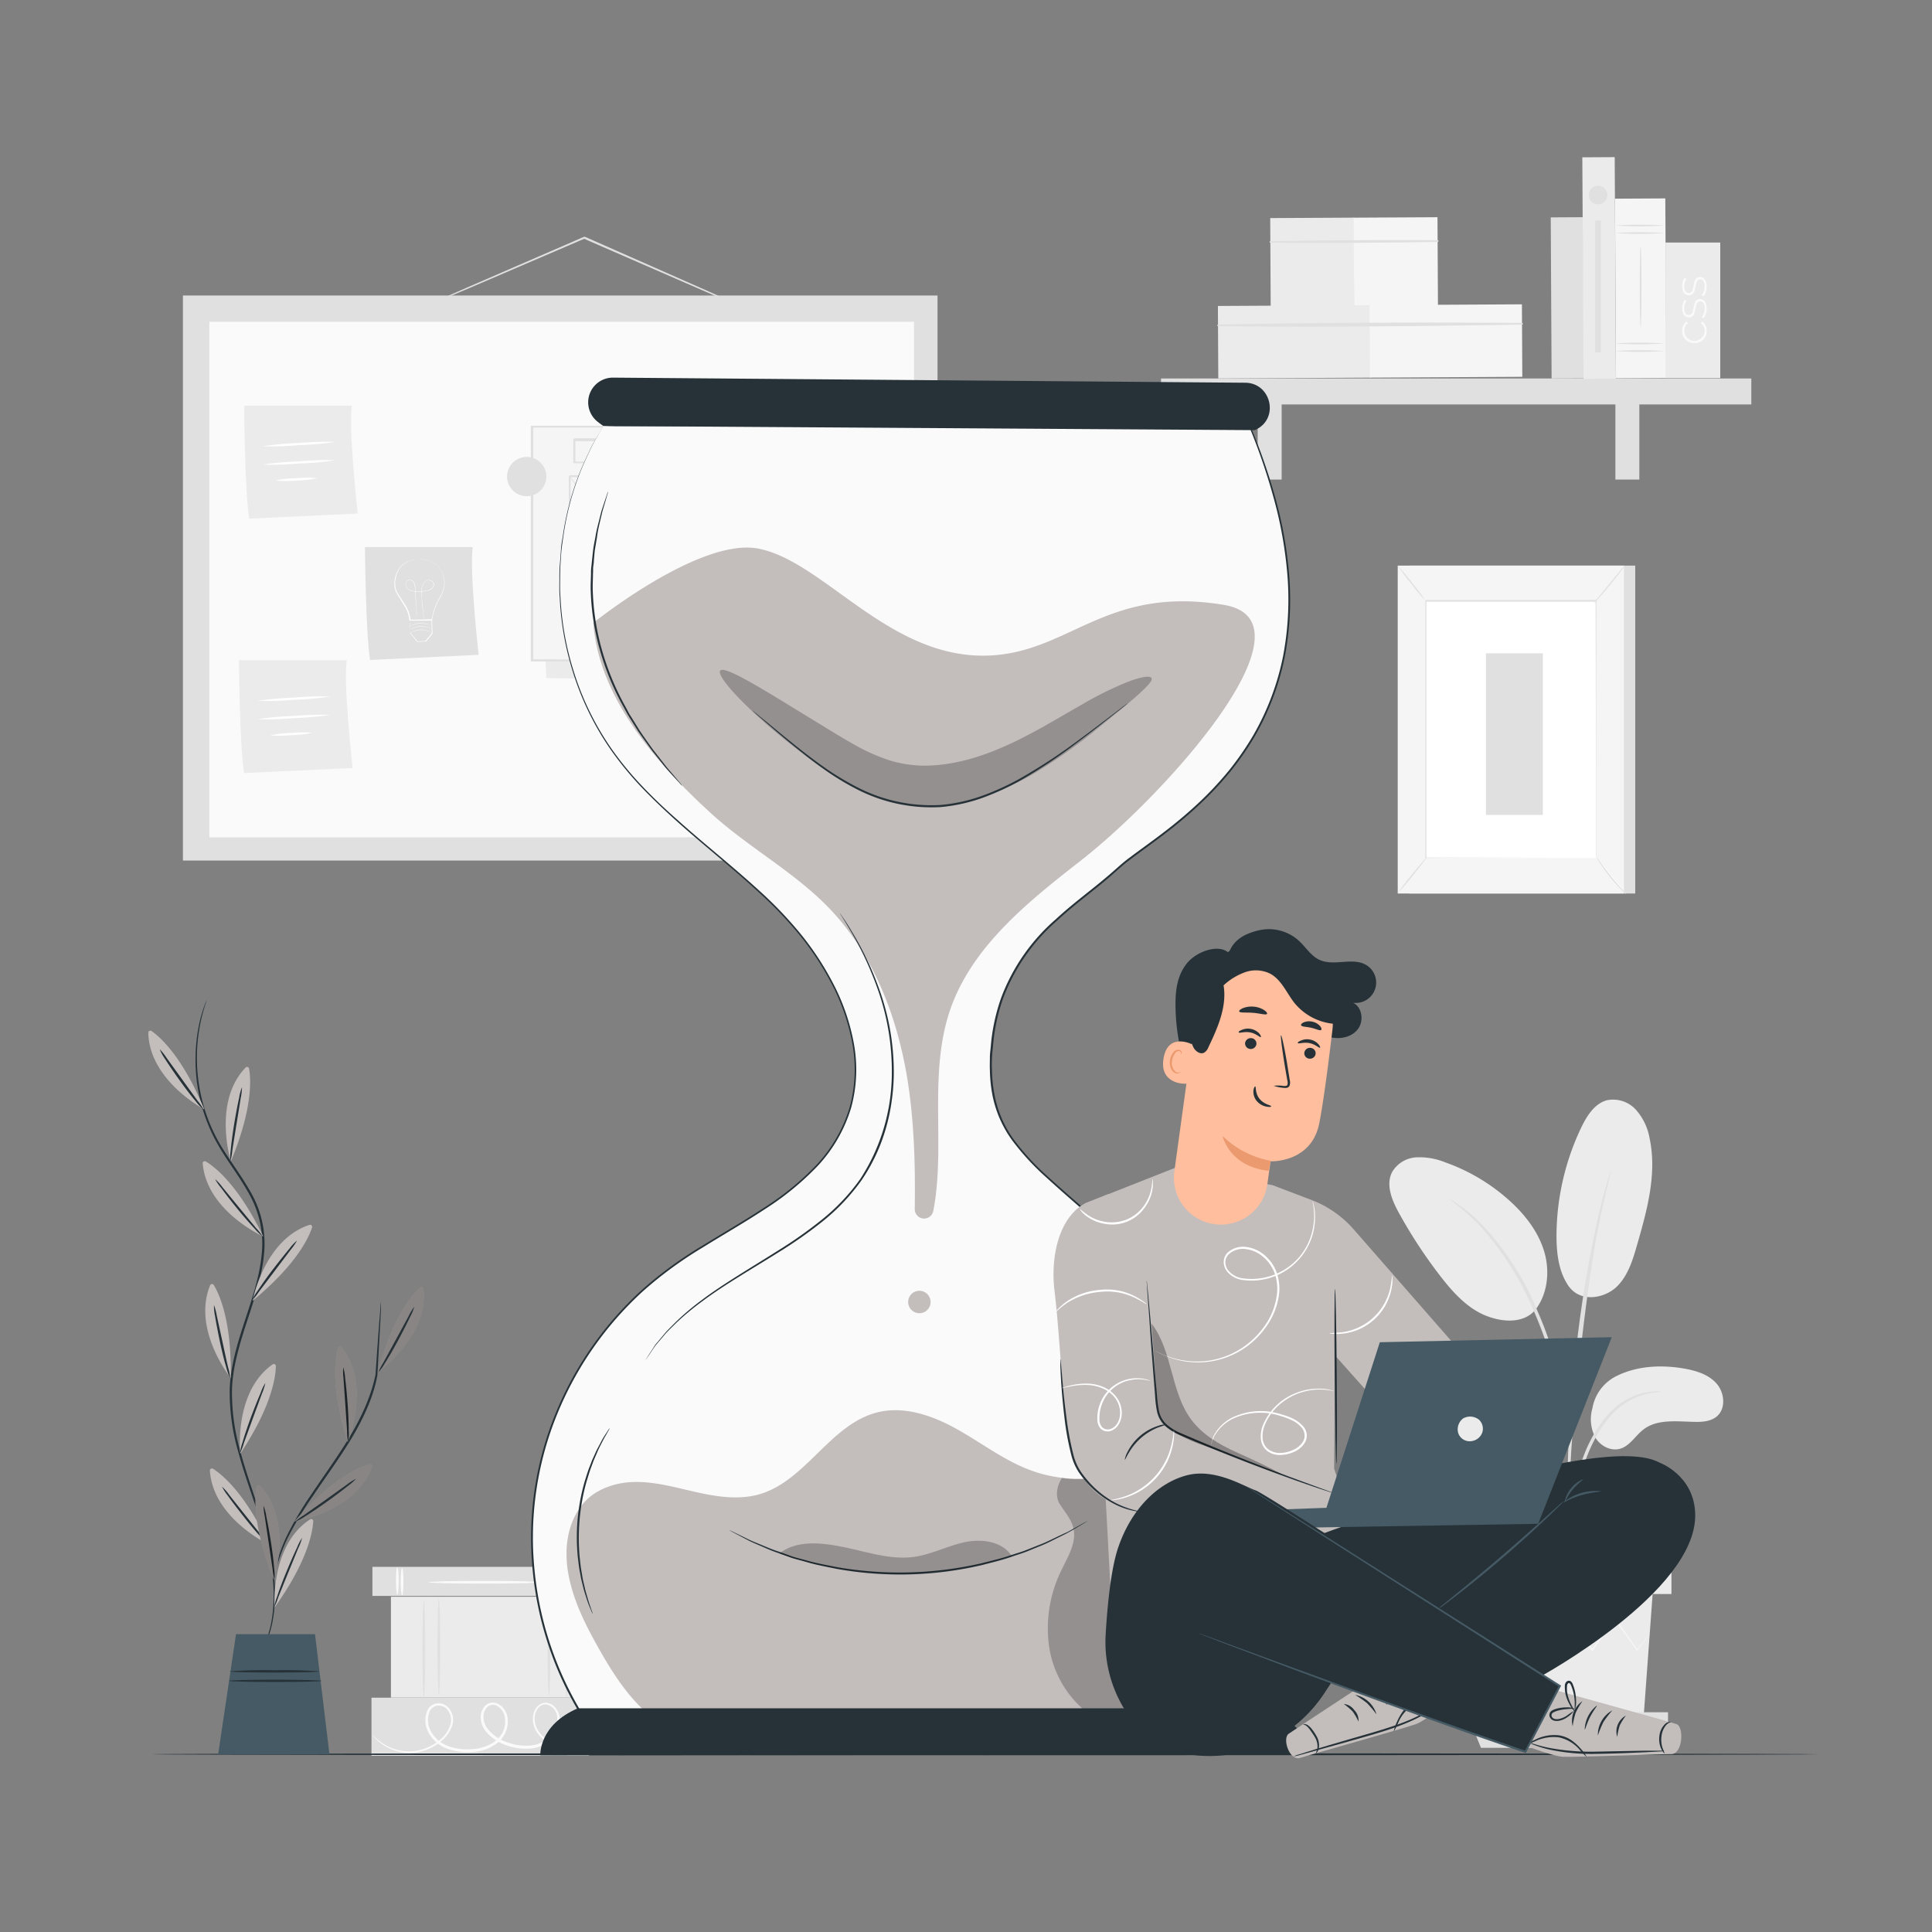 <svg xmlns="http://www.w3.org/2000/svg" viewBox="0 0 500 500"><rect x="0" y="0" width="500" height="500" fill="#808080" stroke="none"/><g id="freepik--background-complete--inject-54"><rect x="120.77" y="381.1" width="7.52" height="56.3" transform="translate(-284.72 533.79) rotate(-90)" style="fill:#e0e0e0"></rect><path d="M104.06,405.8c.19,0,.35,1.58.35,3.53s-.16,3.52-.35,3.52-.36-1.58-.36-3.52S103.86,405.8,104.06,405.8Z" style="fill:#fafafa"></path><path d="M102.83,405.65c.2,0,.35,1.58.35,3.52s-.15,3.53-.35,3.53-.35-1.58-.35-3.53S102.63,405.65,102.83,405.65Z" style="fill:#fafafa"></path><path d="M148.33,405.8c.2,0,.36,1.58.36,3.53s-.16,3.52-.36,3.52-.35-1.58-.35-3.52S148.14,405.8,148.33,405.8Z" style="fill:#fafafa"></path><path d="M147.11,405.65c.19,0,.35,1.58.35,3.52s-.16,3.53-.35,3.53-.36-1.58-.36-3.53S146.91,405.65,147.11,405.65Z" style="fill:#fafafa"></path><path d="M139.75,409.48c0,.2-6.45.35-14.4.35s-14.4-.15-14.4-.35,6.45-.35,14.4-.35S139.75,409.28,139.75,409.48Z" style="fill:#fafafa"></path><rect x="116.77" y="418.73" width="15.04" height="56.3" transform="translate(-322.59 571.17) rotate(-90)" style="fill:#e0e0e0"></rect><path d="M153.16,450.17s-.09.07-.3.17-.52.25-.94.43a16.18,16.18,0,0,1-3.82,1.09,9.92,9.92,0,0,1-6.19-.88,8.14,8.14,0,0,1-2.94-2.66,6.21,6.21,0,0,1-1-4.33,4.57,4.57,0,0,1,1-2.24,2.92,2.92,0,0,1,2.37-1.08,3.4,3.4,0,0,1,2.39,1.28,4.69,4.69,0,0,1,1.09,2.57,6.84,6.84,0,0,1-1.94,5.33,8.6,8.6,0,0,1-5.41,2.65,14.54,14.54,0,0,1-6.28-.78,11.62,11.62,0,0,1-5.49-3.69,6,6,0,0,1-1.28-3.25,4.23,4.23,0,0,1,1.2-3.38,2.78,2.78,0,0,1,1.76-.77,3.21,3.21,0,0,1,1.84.52,4.83,4.83,0,0,1,2.07,3,7.08,7.08,0,0,1-2.22,6.63,11.06,11.06,0,0,1-6.34,2.58,15.61,15.61,0,0,1-6.57-.65,9.08,9.08,0,0,1-5-3.89,6.64,6.64,0,0,1-.62-6,3.11,3.11,0,0,1,2.29-1.94,3.64,3.64,0,0,1,2.84.68,4.7,4.7,0,0,1,1.34,5.07,8.78,8.78,0,0,1-2.84,4,12.7,12.7,0,0,1-7.72,3,12.33,12.33,0,0,1-9.3-3.75,9.64,9.64,0,0,1-.68-.78,2,2,0,0,1-.2-.29,14.4,14.4,0,0,0,4.19,3.19,12.25,12.25,0,0,0,6,1.24,12.44,12.44,0,0,0,7.42-3,8.33,8.33,0,0,0,2.64-3.78,4.14,4.14,0,0,0-1.17-4.44,3.07,3.07,0,0,0-2.37-.56,2.49,2.49,0,0,0-1.84,1.6,6,6,0,0,0,.61,5.39,8.43,8.43,0,0,0,4.66,3.58,15,15,0,0,0,6.28.6,10.47,10.47,0,0,0,5.94-2.41,6.41,6.41,0,0,0,2-6,4.17,4.17,0,0,0-1.75-2.59,2.15,2.15,0,0,0-2.75.16,3.52,3.52,0,0,0-1,2.82,5.34,5.34,0,0,0,1.13,2.88,11,11,0,0,0,5.15,3.47,14,14,0,0,0,6,.77,8,8,0,0,0,5-2.42,6.24,6.24,0,0,0,1.81-4.85,3.58,3.58,0,0,0-2.92-3.37,2.43,2.43,0,0,0-1.95.88,4.08,4.08,0,0,0-.93,2,5.69,5.69,0,0,0,.91,4,7.81,7.81,0,0,0,2.75,2.57,9.74,9.74,0,0,0,6,.95,18,18,0,0,0,3.8-.95C152.72,450.33,153.15,450.14,153.16,450.17Z" style="fill:#fafafa"></path><rect x="113.76" y="400.64" width="26.1" height="51.27" transform="translate(-299.47 553.09) rotate(-90)" style="fill:#ebebeb"></rect><path d="M109.69,414.13c.19,0,.35,5.65.35,12.63s-.16,12.63-.35,12.63-.36-5.65-.36-12.63S109.49,414.13,109.69,414.13Z" style="fill:#e0e0e0"></path><path d="M113.58,413.8c.19,0,.35,5.59.35,12.47s-.16,12.47-.35,12.47-.36-5.58-.36-12.47S113.38,413.8,113.58,413.8Z" style="fill:#e0e0e0"></path><path d="M146.65,413c.19,0,.35,5.88.35,13.14s-.16,13.13-.35,13.13-.36-5.88-.36-13.13S146.45,413,146.65,413Z" style="fill:#e0e0e0"></path><path d="M142.08,413.32c.19,0,.35,5.72.35,12.79s-.16,12.79-.35,12.79-.36-5.72-.36-12.79S141.88,413.32,142.08,413.32Z" style="fill:#e0e0e0"></path><path d="M418.07,356.26c5.32-2.75,11.57-3.1,17.48-2.13,3.17.53,6.47,1.47,8.63,3.86s2.56,6.57.09,8.61c-1.48,1.22-3.53,1.41-5.45,1.38-4.62-.05-9.74-.86-13.43,1.92-2.11,1.58-3.51,4.22-6,5s-5.24-.69-6.54-2.91a10.16,10.16,0,0,1-.74-7.51A11.45,11.45,0,0,1,418.07,356.26Z" style="fill:#ebebeb"></path><path d="M405.89,332.75c3.25,4.64,9.57,3.1,12.5.27s4.17-6.94,5.29-10.86c2.58-8.94,5.17-18.33,3.26-27.44a15.15,15.15,0,0,0-3.51-7.46,8,8,0,0,0-7.55-2.52c-3.18.85-5.16,4-6.59,6.93a65.52,65.52,0,0,0-6.47,28.08c0,4.52.52,9.26,3.07,13" style="fill:#ebebeb"></path><path d="M397,339.41c3.53-4.19,4.2-10.3,2.63-15.54s-5.12-9.72-9.21-13.36a49.57,49.57,0,0,0-16.49-9.73,17.67,17.67,0,0,0-7.41-1.26,7.77,7.77,0,0,0-6.22,3.77c-1.74,3.31-.07,7.32,1.73,10.6a126.43,126.43,0,0,0,10.82,16.48c3.25,4.19,7,8.32,11.91,10.21s10.09,1.66,12.71-1.77" style="fill:#ebebeb"></path><path d="M405.67,402.77a10.44,10.44,0,0,0,.3-2.11c.15-1.53.33-3.46.56-5.75a84.17,84.17,0,0,1,1.29-8.45,64.85,64.85,0,0,1,3.07-10,37,37,0,0,1,5.09-9,19,19,0,0,1,6.43-5.35,18.47,18.47,0,0,1,5.42-1.69,9.57,9.57,0,0,0,2.1-.3,9.79,9.79,0,0,0-2.14,0,16.43,16.43,0,0,0-5.65,1.47,19,19,0,0,0-6.78,5.39,35.91,35.91,0,0,0-5.28,9.2,60.87,60.87,0,0,0-3,10.13,73.07,73.07,0,0,0-1.13,8.55c-.18,2.44-.25,4.42-.28,5.79A10.08,10.08,0,0,0,405.67,402.77Z" style="fill:#e0e0e0"></path><path d="M406.07,398.34a4.17,4.17,0,0,0,.06-1c0-.73,0-1.66,0-2.8,0-2.42,0-5.94.12-10.28.22-8.68,1-18,2.41-31.2,1.37-12.38,3.2-26.8,5.14-36.17.41-2.13.83-4.05,1.23-5.73s.69-3.13,1-4.3.48-2,.65-2.72a5.62,5.62,0,0,0,.18-1,3.79,3.79,0,0,0-.34.92c-.22.7-.49,1.59-.82,2.68s-.73,2.6-1.15,4.28-.9,3.59-1.35,5.72a317,317,0,0,0-5.41,33.56c-1.44,13.2-2.09,25.22-2.15,33.92-.05,4.35,0,7.87.15,10.3.07,1.14.13,2.07.17,2.8A4.14,4.14,0,0,0,406.07,398.34Z" style="fill:#e0e0e0"></path><path d="M406.13,375.16a18.64,18.64,0,0,0,0-2.92c-.11-1.88-.37-4.6-.9-7.92a104.22,104.22,0,0,0-2.57-11.54,95.33,95.33,0,0,0-4.83-13.66,72.68,72.68,0,0,0-14.17-22.07,37.91,37.91,0,0,0-3.34-3.1c-.51-.43-1-.86-1.42-1.2l-1.29-.89a17.72,17.72,0,0,0-2.47-1.58c-.14.19,3.49,2.32,8.07,7.2a76.6,76.6,0,0,1,13.82,22A107.15,107.15,0,0,1,401.86,353c1.27,4.24,2.11,8.14,2.75,11.42s.95,6,1.16,7.85A18.08,18.08,0,0,0,406.13,375.16Z" style="fill:#e0e0e0"></path><polygon points="382.17 412.53 384.5 444.35 425.37 444.35 427.7 412.53 382.17 412.53" style="fill:#ebebeb"></polygon><rect x="378.22" y="399.99" width="54.35" height="12.54" style="fill:#ebebeb"></rect><polygon points="378.22 443.13 378.22 446.61 380.78 446.61 431.68 446.61 431.68 443.13 378.22 443.13" style="fill:#e0e0e0"></polygon><polygon points="383.28 452.34 380.78 446.23 429.73 446.23 426.81 452.34 383.28 452.34" style="fill:#e0e0e0"></polygon><path d="M426.94,422.93a1.31,1.31,0,0,1-.19.29c-.17.22-.37.48-.61.81l-2.39,3.05-.1.14-.1-.15c-1.5-2.07-3.5-4.83-5.85-8.09H418l-5.76,8.16-.18.25-.2-.24L405.06,419h.39l-.37.47L399,427.15l-.21.26-.18-.27c-2.08-2.93-4-5.68-5.77-8.15h.34l-7.1,8.09-.12.14-.1-.16-2.22-3.73c-.24-.41-.42-.74-.57-1a1.64,1.64,0,0,1-.18-.35,1.62,1.62,0,0,1,.24.31l.63,1,2.33,3.67-.22,0,7-8.19.17-.2.16.22,5.82,8.12h-.4l6.1-7.67.37-.48.2-.24.2.24,6.81,8.14-.38,0,5.82-8.12.17-.24.16.24,5.73,8.18h-.21c1.05-1.26,1.87-2.25,2.48-3l.66-.77C426.85,423,426.93,422.92,426.94,422.93Z" style="fill:#f5f5f5"></path><path d="M428.27,412.32c0,.14-10.25.25-22.88.25s-22.88-.11-22.88-.25,10.24-.25,22.88-.25S428.27,412.18,428.27,412.32Z" style="fill:#f5f5f5"></path><path d="M195.21,80.84s-.09,0-.24-.07l-.66-.26-2.52-1.05-9.25-4-30.4-13.24-1.06-.47h.22L121.51,74.54l-9,3.78-2.46,1a5.25,5.25,0,0,1-.87.31,5.88,5.88,0,0,1,.83-.41l2.42-1.1,9-3.95,29.72-12.89.11,0,.11,0,1.06.46,30.34,13.4,9.17,4.11,2.48,1.15.64.31A.85.85,0,0,1,195.21,80.84Z" style="fill:#e0e0e0"></path><rect x="47.34" y="76.48" width="195.29" height="146.23" style="fill:#e0e0e0"></rect><rect x="54.17" y="83.28" width="182.37" height="133.42" style="fill:#fafafa"></rect><path d="M94.45,141.57s.19,22.39,1.33,29.23l28.09-1.33s-2.46-22-1.51-27.9Z" style="fill:#e0e0e0"></path><path d="M108.29,144.73h.41a6.65,6.65,0,0,1,1.17.06,6.56,6.56,0,0,1,1.78.53,5.91,5.91,0,0,1,1.94,1.54,6.61,6.61,0,0,1,1.35,2.7,6.52,6.52,0,0,1-.29,3.47,10.38,10.38,0,0,1-.79,1.74,16,16,0,0,0-.9,1.75,15.32,15.32,0,0,0-1.14,4v.09h-.09l-2.77,0-2.91,0h-.11v-.1a8.31,8.31,0,0,0-1.35-3.84c-.34-.58-.71-1.11-1-1.66a17,17,0,0,1-1-1.61,5.45,5.45,0,0,1-.44-3.42,7.23,7.23,0,0,1,1.09-2.8,5.49,5.49,0,0,1,1.82-1.65,7.53,7.53,0,0,1,2.88-.85h.4s0,0-.1,0l-.3,0a7.7,7.7,0,0,0-1.13.22,6.92,6.92,0,0,0-1.69.69,5.28,5.28,0,0,0-1.77,1.63,7.26,7.26,0,0,0-1,2.75,5.24,5.24,0,0,0,.44,3.31,18.5,18.5,0,0,0,1,1.59c.35.53.72,1.08,1.06,1.66a8.36,8.36,0,0,1,1.39,3.94l-.11-.11,2.91,0,2.78,0-.11.1a15.45,15.45,0,0,1,1.16-4.05,18.42,18.42,0,0,1,.92-1.77,10.39,10.39,0,0,0,.78-1.7,6.38,6.38,0,0,0,.31-3.37,6.7,6.7,0,0,0-1.29-2.65,5.85,5.85,0,0,0-1.89-1.53,6.31,6.31,0,0,0-1.75-.55,8.85,8.85,0,0,0-1.15-.1h-.31C108.33,144.74,108.29,144.74,108.29,144.73Z" style="fill:#fff"></path><path d="M109.73,160.34a.66.66,0,0,1,0-.09l0-.26c0-.23-.09-.57-.15-1-.13-.88-.32-2.14-.44-3.71,0-.39-.06-.8-.07-1.23a12.08,12.08,0,0,1,0-1.35,3.69,3.69,0,0,1,.31-1.4,2.13,2.13,0,0,1,1.08-1.07,1.41,1.41,0,0,1,1.53.29,1,1,0,0,1,.32.77,1.36,1.36,0,0,1-.28.8,1.9,1.9,0,0,1-.68.55,3.5,3.5,0,0,1-.83.27,10.65,10.65,0,0,1-3.56.12,3.17,3.17,0,0,1-.85-.24,2.19,2.19,0,0,1-.7-.5,1.62,1.62,0,0,1-.41-.76,1.25,1.25,0,0,1,.1-.83,1.1,1.1,0,0,1,.59-.57,1,1,0,0,1,.79,0,1.47,1.47,0,0,1,.6.5,2.15,2.15,0,0,1,.3.7,9.11,9.11,0,0,1,.14,1.44l.14,2.57c.07,1.57.14,2.84.18,3.73,0,.43,0,.77,0,1v.35a.62.62,0,0,0,0-.09c0-.06,0-.15,0-.26s0-.58-.06-1c0-.89-.13-2.16-.22-3.73,0-.78-.09-1.64-.14-2.57a7.79,7.79,0,0,0-.15-1.42,1.88,1.88,0,0,0-.28-.67,1.56,1.56,0,0,0-.57-.48.93.93,0,0,0-.73,0,1.05,1.05,0,0,0-.55.53,1.22,1.22,0,0,0-.09.78,1.61,1.61,0,0,0,.39.71,2.56,2.56,0,0,0,1.5.72,10.4,10.4,0,0,0,1.77.08,10.2,10.2,0,0,0,1.76-.2,3.22,3.22,0,0,0,.81-.27,1.85,1.85,0,0,0,.65-.52,1.32,1.32,0,0,0,.27-.75,1,1,0,0,0-.3-.71,1.36,1.36,0,0,0-1.44-.28,2,2,0,0,0-1,1,3.74,3.74,0,0,0-.31,1.38c0,.46,0,.9,0,1.33s0,.84.07,1.24c.12,1.57.3,2.83.41,3.7.06.44.11.77.14,1l0,.26A.62.62,0,0,1,109.73,160.34Z" style="fill:#fff"></path><path d="M106,160.49a7.65,7.65,0,0,1,.08.93q0,1,.12,2.43l0-.06L108.1,166l-.1,0,2.19-.12-.09,0,1.08-1.32.55-.67,0,.09c0-1.29-.06-2.5-.08-3.6l.12.11-4.09,0H106a1.38,1.38,0,0,1,.39,0l1.15-.06,4.16-.16h.12v.12c0,1.11.07,2.32.11,3.6V164l0,0c-.18.22-.36.45-.55.67L110.29,166l0,0h-.06l-2.19.11H108l0,0-1.86-2.21,0,0v0c0-1,0-1.8,0-2.5A7.79,7.79,0,0,1,106,160.49Z" style="fill:#fff"></path><path d="M111.68,163.65s-.08,0-.21-.09a5.84,5.84,0,0,0-.57-.22,5.44,5.44,0,0,0-2-.3,5.55,5.55,0,0,0-2,.42l-.55.26-.2.1a.61.61,0,0,1,.18-.13,5.11,5.11,0,0,1,.55-.29,5.25,5.25,0,0,1,2-.45,5.09,5.09,0,0,1,2,.33,4,4,0,0,1,.56.25Z" style="fill:#fff"></path><path d="M111.67,162.78l-.2-.09-.57-.23a5.71,5.71,0,0,0-2-.3,6,6,0,0,0-2,.42c-.24.1-.42.19-.55.26l-.2.1.18-.13a3.9,3.9,0,0,1,.55-.28,5.24,5.24,0,0,1,2-.46,5.48,5.48,0,0,1,2,.33c.24.1.43.19.56.26S111.68,162.77,111.67,162.78Z" style="fill:#fff"></path><path d="M111.62,161.94l-.2-.08c-.14-.06-.33-.15-.57-.23a5.73,5.73,0,0,0-2-.3,5.49,5.49,0,0,0-2,.42c-.24.1-.42.19-.55.26l-.2.1.18-.13a4.29,4.29,0,0,1,.55-.29,5.46,5.46,0,0,1,2-.45,5.52,5.52,0,0,1,2,.33,4.44,4.44,0,0,1,.56.26A.65.65,0,0,1,111.62,161.94Z" style="fill:#fff"></path><path d="M63.17,105s.19,22.4,1.33,29.23l28.09-1.33s-2.47-22-1.52-27.9Z" style="fill:#ebebeb"></path><path d="M86.84,114.36a81.58,81.58,0,0,1-9.41.84,77.21,77.21,0,0,1-9.45.29,84.34,84.34,0,0,1,9.41-.84A82.34,82.34,0,0,1,86.84,114.36Z" style="fill:#fff"></path><path d="M86.84,119.1a79.57,79.57,0,0,1-9.41.85,82.16,82.16,0,0,1-9.44.29,81.28,81.28,0,0,1,9.41-.84A81,81,0,0,1,86.84,119.1Z" style="fill:#fff"></path><path d="M82.07,123.76a26.76,26.76,0,0,1-5.36.6,26.57,26.57,0,0,1-5.38,0,26.72,26.72,0,0,1,5.35-.6A26.65,26.65,0,0,1,82.07,123.76Z" style="fill:#fff"></path><path d="M61.84,170.85s.19,22.39,1.33,29.23l28.09-1.33s-2.47-22-1.52-27.9Z" style="fill:#ebebeb"></path><path d="M85.51,180.25a80.16,80.16,0,0,1-9.41.85,82.2,82.2,0,0,1-9.44.29,80.94,80.94,0,0,1,9.4-.84A81.14,81.14,0,0,1,85.51,180.25Z" style="fill:#fff"></path><path d="M85.51,185a81,81,0,0,1-9.41.84,82.16,82.16,0,0,1-9.44.29,81.28,81.28,0,0,1,9.41-.84A82.18,82.18,0,0,1,85.51,185Z" style="fill:#fff"></path><path d="M80.74,189.66a26.32,26.32,0,0,1-5.35.59,26.65,26.65,0,0,1-5.39.05,26.72,26.72,0,0,1,5.35-.6A26.18,26.18,0,0,1,80.74,189.66Z" style="fill:#fff"></path><polygon points="138.61 110.89 141.39 175.49 222.03 176.46 218.41 111.74 138.61 110.89" style="fill:#ebebeb"></polygon><rect x="137.67" y="110.43" width="80.11" height="60.49" style="fill:#f5f5f5"></rect><path d="M217.78,170.92s0-.39,0-1.13,0-1.82,0-3.22c0-2.84,0-7-.06-12.24,0-10.55-.07-25.64-.12-43.9l.23.22-80.1,0h0l.28-.27c0,21.75,0,42.35,0,60.49l-.25-.25,57.78.12,16.44.07,4.37,0h1.13l.39,0h-1.47L212,171l-16.37.07-58,.12h-.25v-.24c0-18.14,0-38.74,0-60.49v-.28h.28l80.1,0H218v.23c0,18.31-.09,33.46-.12,44,0,5.25,0,9.36-.06,12.19q0,2.07,0,3.18C217.8,170.56,217.78,170.92,217.78,170.92Z" style="fill:#e0e0e0"></path><rect x="147.34" y="123.24" width="32.47" height="40.87" style="fill:#f5f5f5"></rect><path d="M179.81,164.11a.67.67,0,0,1,0-.21l0-.58c0-.54,0-1.28,0-2.23,0-2,0-4.81-.06-8.39,0-7.19-.08-17.37-.13-29.46l.25.25-32.47,0c-.07,0,.52-.52.27-.27h0v11.11c0,3.63,0,7.17,0,10.6,0,6.87,0,13.3,0,19.14l-.22-.23,23.51.12,6.59.06,1.75,0,.62,0a3.92,3.92,0,0,1-.57,0l-1.7,0-6.55.06-23.65.12h-.23v-.23c0-5.84,0-12.27,0-19.14,0-3.43,0-7,0-10.6V123.26h0c-.25.24.33-.35.28-.28l32.47,0h.25v.25c-.05,12.15-.1,22.39-.13,29.62l-.06,8.33q0,1.4,0,2.19c0,.22,0,.4,0,.55A1.23,1.23,0,0,1,179.81,164.11Z" style="fill:#e0e0e0"></path><rect x="148.58" y="113.89" width="62.23" height="5.89" style="fill:#f5f5f5"></rect><path d="M210.81,119.78s0-.15,0-.4,0-.67,0-1.15c0-1,0-2.47-.07-4.34l.11.11c-10.49.1-34.41.17-62.23.17h0c.55-.56.15-.16.28-.28h0v5.87l-.27-.28,44.11.12,13.24.08,3.6,0,.95,0a2.22,2.22,0,0,1,.33,0l-.29,0-.91,0-3.54,0-13.18.09-44.31.11h-.27v-.27c0-.94,0-1.91,0-2.89v-3h0l.28-.28h0c27.82,0,51.74.07,62.23.17h.12v.11c0,1.89,0,3.37-.06,4.41,0,.47,0,.83,0,1.11A1.59,1.59,0,0,1,210.81,119.78Z" style="fill:#e0e0e0"></path><rect x="183.78" y="123.24" width="27.03" height="24.63" style="fill:#f5f5f5"></rect><path d="M210.81,147.87s0-.17,0-.47l0-1.34c0-1.2,0-2.89-.06-5,0-4.34-.07-10.45-.12-17.8l.23.24-27,0,.27-.27h0v6.61c0,2.16,0,4.28,0,6.35,0,4.13,0,8,0,11.66l-.25-.24,19.5.12,5.53.07,1.48,0a3.09,3.09,0,0,1,.52,0,2.56,2.56,0,0,1-.47,0l-1.43,0-5.47.06-19.66.12h-.24v-.25c0-3.61,0-7.53,0-11.66,0-2.07,0-4.19,0-6.35v-6.61h0c-.25.24.33-.34.28-.28l27,0h.24v.23c-.05,7.41-.09,13.58-.12,18,0,2.1-.05,3.77-.06,5q0,.79,0,1.29A2,2,0,0,1,210.81,147.87Z" style="fill:#e0e0e0"></path><rect x="183.78" y="151.73" width="27.03" height="12.38" style="fill:#f5f5f5"></rect><path d="M210.81,164.11s0-.32,0-.9l-.05-2.48c0-2.19-.06-5.24-.11-9l.2.2-27,.08c-.25.25.33-.34.27-.27h0v6.37c0,2.07,0,4.08,0,6l-.27-.26,19.33.12,5.64.08,1.52,0,.54,0a2.62,2.62,0,0,1-.48,0l-1.47,0-5.57.08-19.51.12h-.26v-.26c0-1.92,0-3.93,0-6v-6.37h0c-.06,0,.52-.53.28-.28l27,.07H211v.2c0,3.81-.08,6.91-.1,9.12,0,1,0,1.83,0,2.44A4.89,4.89,0,0,1,210.81,164.11Z" style="fill:#e0e0e0"></path><path d="M179,123.31c-10.06,13.89-21.62,26.91-31.67,40.8" style="fill:#fff"></path><path d="M147.34,164.11s.07-.17.26-.46l.85-1.24c.74-1.08,1.85-2.61,3.25-4.48,2.79-3.76,6.78-8.84,11.26-14.39s8.51-10.59,11.37-14.28l3.39-4.37.93-1.19c.22-.26.34-.4.36-.39a2.38,2.38,0,0,1-.27.46l-.85,1.24c-.74,1.08-1.85,2.61-3.25,4.49-2.79,3.75-6.78,8.83-11.26,14.38s-8.5,10.59-11.37,14.28l-3.39,4.38-.93,1.18A2.25,2.25,0,0,1,147.34,164.11Z" style="fill:#e0e0e0"></path><line x1="147.34" y1="123.24" x2="179.81" y2="164.11" style="fill:#fff"></line><path d="M179.81,164.11c-.12.09-7.49-9-16.45-20.26s-16.14-20.51-16-20.61,7.48,9,16.45,20.27S179.93,164,179.81,164.11Z" style="fill:#e0e0e0"></path><path d="M141.39,123.33a5.08,5.08,0,1,1-5.08-5.08A5.09,5.09,0,0,1,141.39,123.33Z" style="fill:#e0e0e0"></path><path d="M224.48,111a5.08,5.08,0,1,1-5.08-5.08A5.09,5.09,0,0,1,224.48,111Z" style="fill:#e0e0e0"></path><rect x="364.66" y="146.38" width="58.54" height="84.86" style="fill:#e0e0e0"></rect><rect x="361.73" y="146.38" width="58.54" height="84.86" style="fill:#f5f5f5"></rect><rect x="369" y="155.57" width="44" height="66.48" style="fill:#fff"></rect><path d="M413,222.05s0-.12,0-.33,0-.53,0-.94c0-.84,0-2.06,0-3.65,0-3.18,0-7.83,0-13.69,0-11.72,0-28.32-.07-47.87l.15.15H369l.16-.16c0,25.08,0,48.2,0,66.48l-.13-.13,32,.07,8.85,0h2.32l.81,0h-.78l-2.3,0-8.82,0-32.1.06h-.13v-.12c0-18.28,0-41.4,0-66.48v-.16H369l44,0h.14v.14c0,19.59-.05,36.22-.07,48,0,5.85,0,10.48,0,13.66,0,1.57,0,2.78,0,3.61,0,.41,0,.71,0,.93Z" style="fill:#e0e0e0"></path><path d="M420.43,146.38a9.18,9.18,0,0,1-1,1.52c-.68.91-1.65,2.14-2.75,3.48s-2.13,2.52-2.89,3.37a9.84,9.84,0,0,1-1.29,1.31,11.46,11.46,0,0,1,1.12-1.46l2.82-3.42,2.81-3.42A12.41,12.41,0,0,1,420.43,146.38Z" style="fill:#e0e0e0"></path><path d="M413.22,221.83a54.16,54.16,0,0,0,7.67,9.6" style="fill:#fff"></path><path d="M420.89,231.43a8.18,8.18,0,0,1-1.33-1.22,42,42,0,0,1-2.9-3.26,43.25,43.25,0,0,1-2.55-3.54,8.52,8.52,0,0,1-.89-1.58,13,13,0,0,1,1.08,1.45c.64.91,1.55,2.14,2.61,3.47s2.07,2.48,2.81,3.31A11.55,11.55,0,0,1,420.89,231.43Z" style="fill:#e0e0e0"></path><path d="M361.72,231.17l7.67-9.46" style="fill:#fff"></path><path d="M369.39,221.71c.06,0-1.6,2.22-3.71,4.83a57.8,57.8,0,0,1-4,4.63,115.9,115.9,0,0,1,7.67-9.46Z" style="fill:#e0e0e0"></path><path d="M361.73,146.38a57.7,57.7,0,0,1,3.72,4.45,52.46,52.46,0,0,1,3.47,4.65A55.13,55.13,0,0,1,365.2,151,50.16,50.16,0,0,1,361.73,146.38Z" style="fill:#e0e0e0"></path><rect x="384.56" y="169.07" width="14.73" height="41.83" style="fill:#e0e0e0"></rect><rect x="401.44" y="56.26" width="8.38" height="41.7" transform="translate(-0.41 2.17) rotate(-0.31)" style="fill:#e0e0e0"></rect><rect x="328.79" y="56.4" width="21.7" height="23.02" transform="translate(-0.36 1.82) rotate(-0.31)" style="fill:#ebebeb"></rect><rect x="350.38" y="56.29" width="21.7" height="23.02" transform="translate(-0.36 1.94) rotate(-0.31)" style="fill:#f5f5f5"></rect><path d="M328.76,62.82c14.42.12,28.88,0,43.3-.2a.23.23,0,0,0,0-.46q-21.65-.12-43.3.26a.2.2,0,0,0,0,.4Z" style="fill:#e0e0e0"></path><rect x="315.24" y="79.09" width="39.43" height="18.76" transform="translate(-0.47 1.8) rotate(-0.31)" style="fill:#ebebeb"></rect><rect x="354.49" y="78.88" width="39.43" height="18.76" transform="translate(-0.47 2.01) rotate(-0.31)" style="fill:#f5f5f5"></rect><path d="M315.22,84.41c26.2.3,52.48,0,78.67-.39a.23.23,0,0,0,0-.46c-26.2-.14-52.48-.12-78.67.45a.2.2,0,0,0,0,.4Z" style="fill:#e0e0e0"></path><rect x="300.48" y="97.95" width="152.76" height="6.72" style="fill:#e0e0e0"></rect><rect x="325.49" y="101.18" width="6.2" height="22.93" style="fill:#e0e0e0"></rect><rect x="418.06" y="101.18" width="6.2" height="22.93" style="fill:#e0e0e0"></rect><rect x="409.66" y="40.71" width="8.38" height="57.35" transform="translate(-0.37 2.22) rotate(-0.31)" style="fill:#ebebeb"></rect><rect x="418.08" y="51.4" width="13.02" height="46.48" transform="translate(-0.39 2.28) rotate(-0.31)" style="fill:#f5f5f5"></rect><path d="M430.89,60.31a92.25,92.25,0,0,1-13,0,96.43,96.43,0,0,1,13,0Z" style="fill:#e0e0e0"></path><path d="M430.89,58.36a92.25,92.25,0,0,1-13,0,96.43,96.43,0,0,1,13,0Z" style="fill:#e0e0e0"></path><path d="M430.89,90.84a92.25,92.25,0,0,1-13,0,96.43,96.43,0,0,1,13,0Z" style="fill:#e0e0e0"></path><path d="M430.89,88.89a92.25,92.25,0,0,1-13,0,96.43,96.43,0,0,1,13,0Z" style="fill:#e0e0e0"></path><path d="M424.59,84.63c-.13,0-.23-4.69-.23-10.47s.1-10.47.23-10.47.22,4.69.22,10.47S424.71,84.63,424.59,84.63Z" style="fill:#e0e0e0"></path><rect x="431.03" y="62.77" width="14.17" height="35.08" style="fill:#ebebeb"></rect><path d="M438.52,88.76a3,3,0,0,1-3.17-3.16,2.74,2.74,0,0,1,1.15-2.37l.32.45a2.27,2.27,0,0,0-.93,1.92,2.63,2.63,0,0,0,5.26,0,2.25,2.25,0,0,0-.94-1.92l.33-.45a2.78,2.78,0,0,1,1.14,2.37A3,3,0,0,1,438.52,88.76Z" style="fill:#fafafa"></path><path d="M440.88,82.36l-.47-.27a3.68,3.68,0,0,0,.75-2.25c0-1.31-.47-1.84-1.17-1.84-1.82,0-.48,4.14-2.93,4.14-.94,0-1.71-.79-1.71-2.37a3.84,3.84,0,0,1,.61-2.14l.48.28a3.2,3.2,0,0,0-.56,1.87c0,1.22.5,1.76,1.17,1.76,1.87,0,.55-4.14,2.93-4.14,1,0,1.7.88,1.7,2.47A3.87,3.87,0,0,1,440.88,82.36Z" style="fill:#fafafa"></path><path d="M440.88,76.65l-.47-.27a3.68,3.68,0,0,0,.75-2.25c0-1.31-.47-1.84-1.17-1.84-1.82,0-.48,4.13-2.93,4.13-.94,0-1.71-.78-1.71-2.36a3.84,3.84,0,0,1,.61-2.14l.48.27a3.25,3.25,0,0,0-.56,1.88c0,1.22.5,1.76,1.17,1.76,1.87,0,.55-4.14,2.93-4.14,1,0,1.7.87,1.7,2.46A3.88,3.88,0,0,1,440.88,76.65Z" style="fill:#fafafa"></path><circle cx="413.57" cy="50.48" r="2.41" style="fill:#e0e0e0"></circle><rect x="412.82" y="57.1" width="1.49" height="34.12" style="fill:#e0e0e0"></rect></g><g id="freepik--Floor--inject-54"><path d="M470.81,454c0,.14-96.59.26-215.71.26S39.37,454.16,39.37,454s96.57-.26,215.73-.26S470.81,453.88,470.81,454Z" style="fill:#263238"></path></g><g id="freepik--Hourglass--inject-54"><path d="M156.18,110.24c-16.05,25.24-15,60.24,2.54,84.47,11.69,16.16,29.22,27,43.14,41.26s24.5,35.31,17.15,53.85c-7.48,18.87-29.39,26.54-45.79,38.5a86.54,86.54,0,0,0-20.88,118.22H322.76S352.7,389.49,314.21,346s-59.16-44.19-57.74-72.71,21.38-37.77,32.79-48.47,67-35.63,34.21-114.59Z" style="fill:#fafafa"></path><path d="M156.18,110.24l2.93,0,8.64,0,33.26,0,122.46-.09h.13l0,.12A157,157,0,0,1,330,128.62a106.73,106.73,0,0,1,3.62,20,79.23,79.23,0,0,1-1.08,21.17,68.07,68.07,0,0,1-7.7,20.58,73.76,73.76,0,0,1-6.42,9.31,85.07,85.07,0,0,1-7.85,8.4,113.75,113.75,0,0,1-8.91,7.55c-3.1,2.4-6.34,4.66-9.5,7.06-1.58,1.19-3,2.53-4.54,3.87s-3.07,2.59-4.65,3.85c-3.15,2.52-6.33,5-9.33,7.79a49.9,49.9,0,0,0-14,20.08A49,49,0,0,0,257,270.6c-.09,1-.23,2.1-.27,3.16s-.08,2.12,0,3.18a35.49,35.49,0,0,0,.64,6.34A28.93,28.93,0,0,0,262.43,295a64.34,64.34,0,0,0,8.83,9.57c6.47,5.91,13.34,11.56,19.91,17.66s13,12.46,19.2,19.19a113.78,113.78,0,0,1,8.86,10.54,73.42,73.42,0,0,1,7.15,11.91,78.34,78.34,0,0,1,7.34,27,99.09,99.09,0,0,1-1.66,28.4,116.68,116.68,0,0,1-3.66,13.94A102.51,102.51,0,0,1,323,446.66l-.07.14H152.2l-.07-.11a87.85,87.85,0,0,1-14.27-40.23,84.82,84.82,0,0,1,5.9-40.6,88.4,88.4,0,0,1,22.52-32.18,102.56,102.56,0,0,1,15.38-11.22c5.32-3.3,10.69-6.36,15.76-9.7a72.44,72.44,0,0,0,13.88-11.28,38.06,38.06,0,0,0,8.58-14.88,37.1,37.1,0,0,0,.68-16.61,54.37,54.37,0,0,0-5.27-15.27,74.52,74.52,0,0,0-8.58-13,102.7,102.7,0,0,0-10.38-10.83c-7.21-6.64-14.6-12.45-21.24-18.42-3.33-3-6.48-6-9.39-9.07a85.75,85.75,0,0,1-7.78-9.59,73.48,73.48,0,0,1-9.75-20.21,75.81,75.81,0,0,1-3.32-19.15c-.14-1.48-.08-2.94-.08-4.37s0-2.82.13-4.17.2-2.67.3-4,.37-2.52.54-3.73A71.18,71.18,0,0,1,152.42,117a26.78,26.78,0,0,1,1.54-3l1.23-2.09c.65-1.11,1-1.67,1-1.67l-1,1.7L154,114a30.15,30.15,0,0,0-1.52,3,71.53,71.53,0,0,0-6.6,21.21c-.17,1.2-.37,2.44-.52,3.71s-.2,2.6-.3,3.95-.1,2.74-.11,4.16-.05,2.88.09,4.36a75.19,75.19,0,0,0,3.35,19.08,73,73,0,0,0,9.74,20.13,84.1,84.1,0,0,0,7.77,9.54c2.9,3.08,6.05,6.08,9.38,9,6.64,6,14,11.75,21.26,18.4A103.36,103.36,0,0,1,207,241.45a75.25,75.25,0,0,1,8.63,13.09,54.58,54.58,0,0,1,5.32,15.37,37.47,37.47,0,0,1-.68,16.79,38.3,38.3,0,0,1-8.66,15.05,73.38,73.38,0,0,1-13.94,11.36c-5.09,3.35-10.46,6.41-15.77,9.71A102.78,102.78,0,0,0,166.58,334a88.06,88.06,0,0,0-22.39,32,84.33,84.33,0,0,0-5.85,40.39,87.46,87.46,0,0,0,14.2,40l-.2-.11H322.76l-.23.14A101,101,0,0,0,327.91,433a116.15,116.15,0,0,0,3.64-13.88,98.48,98.48,0,0,0,1.65-28.26,77.52,77.52,0,0,0-7.29-26.85,73.52,73.52,0,0,0-7.09-11.83,116.64,116.64,0,0,0-8.82-10.5q-9.25-10.07-19.17-19.16c-6.56-6.09-13.41-11.73-19.9-17.67a65.52,65.52,0,0,1-8.91-9.64,29.51,29.51,0,0,1-5.19-11.87,37.68,37.68,0,0,1-.65-6.43c-.05-1.07,0-2.14,0-3.21s.18-2.13.26-3.19a49.68,49.68,0,0,1,2.7-12.39,50.25,50.25,0,0,1,14.13-20.25c3-2.78,6.21-5.3,9.36-7.81,1.58-1.26,3.13-2.53,4.64-3.83s3-2.7,4.56-3.9c3.18-2.4,6.41-4.66,9.5-7.05a115.17,115.17,0,0,0,8.89-7.51,86.48,86.48,0,0,0,7.81-8.35,75.9,75.9,0,0,0,6.39-9.26,67.61,67.61,0,0,0,7.66-20.44,78.74,78.74,0,0,0,1.09-21,106.89,106.89,0,0,0-3.59-20,158.72,158.72,0,0,0-6.32-18.41l.17.11-122.39-.09-33.28,0-8.66,0Z" style="fill:#263238"></path><path d="M316.67,156.53c25.1,4.13-14.47,48.59-36.88,66.13-13,10.15-26.9,21.17-33.06,36.45-7,17.34-1.81,36.82-5.19,54.26a2.42,2.42,0,0,1-4.8-.51c.16-11.45-.14-22.89-2-34.16-2.69-16-8.83-31.79-20-43.5-9.15-9.57-21.14-15.92-30.89-24.86-14.24-13.05-28.87-29.88-30.3-49.14,0,0,27.34-22,42.52-19.25,17.74,3.25,35.2,30.62,62.68,27.49C277.87,167.25,287.56,151.75,316.67,156.53Z" style="fill:#C3BDBC"></path><path d="M318.9,394.48c-.63-6.28-2.31-13.38-7.88-16.34-3.37-1.8-7.48-1.6-11.18-.63s-7.17,2.66-10.83,3.75a35.47,35.47,0,0,1-22.17-.71c-6.81-2.5-12.65-7-19-10.58s-13.72-6.2-20.76-4.45c-12.14,3-18.46,17.64-30.46,21.17-5.34,1.56-11.07.68-16.49-.54s-10.87-2.81-16.42-2.6c-4.36.16-8.89,1.67-11.94,4.65l0,0-.08.09a11.82,11.82,0,0,0-1.38,1.62c-3.72,5-4.32,11.63-3.17,17.69,1.28,6.79,4.45,13.06,7.85,19.07,4,7.08,8.56,14.12,15.18,18.84,8.18,5.83,18.45,1.81,28.46,2.6,23.33,1.84,48.43,3.09,71.77,1.29,12.33-1,23.88.38,33.66-7.19,6.88-5.32,11.36-13.34,13.52-21.76S319.77,403.13,318.9,394.48Z" style="fill:#C3BDBC"></path><g style="opacity:0.24"><path d="M274.86,382.46c-1.31,2-1.88,4.72-.61,6.76s3,3.91,3.54,6.26c.87,3.68-1.35,7.28-3,10.69a34.05,34.05,0,0,0-3.31,19.73,26.84,26.84,0,0,0,9.79,17.23c2.37,1.83,5.45,3.25,8.31,2.35,2.69-.84,4.42-3.57,5-6.34s.09-5.62-.26-8.41a130.64,130.64,0,0,1,1-39.08c.38-2.15.74-4.61-.62-6.32a7.32,7.32,0,0,0-3.59-2c-5.2-1.73-10.81.19-16.2-.83"></path></g><path d="M139.83,454.28s-.47-7.82,9.73-12.18H328.81s9.35,4.74,10.5,12Z" style="fill:#263238"></path><path d="M325,111.19l-.29.13-168.55-1.08s-.6-.38-1.49-1.09a6.39,6.39,0,0,1,4-11.42l163.6,1.32C329,99.11,331.12,108.31,325,111.19Z" style="fill:#263238"></path><g style="opacity:0.24"><path d="M298,175.49c.34.65-.93,2-3.34,4.2s-6,5.09-10.46,8.72a137.3,137.3,0,0,1-17,12,68.21,68.21,0,0,1-11.64,5.35,55.12,55.12,0,0,1-6.69,1.85,45.64,45.64,0,0,1-7.23.94,38.6,38.6,0,0,1-14.53-2,52.36,52.36,0,0,1-11.68-6c-3.36-2.22-6.25-4.42-9-6.53s-5.2-4.14-7.42-6.06c-8.85-7.67-13.51-13.31-12.61-14.4s7.2,2.46,17,8.46l8,4.9c2.87,1.74,5.94,3.67,9.08,5.45a50.84,50.84,0,0,0,9.85,4.45,31.63,31.63,0,0,0,10.84,1.28c7.68-.4,15.13-3.1,21.58-6.22s12.29-6.76,17.35-9.6a87.41,87.41,0,0,1,12.52-6.1C295.79,175.07,297.71,174.86,298,175.49Z"></path></g><path d="M236.86,334.26a2.9,2.9,0,1,1-.14.06" style="fill:#C3BDBC"></path><path d="M176.58,203.38a4.33,4.33,0,0,1-.6-.6L174.35,201c-.69-.79-1.6-1.71-2.53-2.88l-3.18-4c-1.09-1.54-2.32-3.2-3.56-5l-1.83-2.91c-.31-.5-.64-1-.94-1.53l-.88-1.62a67.6,67.6,0,0,1-6.21-14.95,63,63,0,0,1-2.36-16c0-1.25.07-2.46.09-3.65,0-.59,0-1.17.08-1.74s.12-1.13.18-1.68c.13-1.1.21-2.17.36-3.19s.36-2,.53-2.91c.28-1.87.78-3.5,1.13-5,.19-.72.34-1.4.53-2l.55-1.67.77-2.29a4.26,4.26,0,0,1,.3-.79,4.55,4.55,0,0,1-.2.82c-.17.58-.39,1.35-.68,2.32L156,132c-.17.61-.31,1.29-.49,2-.32,1.45-.79,3.09-1,5-.16.92-.32,1.89-.49,2.9s-.21,2.07-.33,3.17c0,.55-.11,1.1-.17,1.67s0,1.15-.06,1.73c0,1.18-.08,2.38-.07,3.62A63.34,63.34,0,0,0,155.72,168a68.82,68.82,0,0,0,6.13,14.86c.29.54.58,1.08.86,1.62s.63,1,.93,1.52l1.8,2.91c1.22,1.84,2.43,3.5,3.49,5l3.12,4c.9,1.19,1.79,2.12,2.45,2.94l1.56,1.85A6.8,6.8,0,0,1,176.58,203.38Z" style="fill:#263238"></path><path d="M167.09,351.94a2,2,0,0,1,.18-.33l.6-.94c.27-.42.6-.92,1-1.52l.63-1c.25-.33.54-.66.83-1l2-2.4c.77-.83,1.65-1.69,2.58-2.63a67.67,67.67,0,0,1,6.86-5.78c5.31-4,12.16-8,19.58-12.69a112,112,0,0,0,11.23-7.91,52.39,52.39,0,0,0,10.07-10.64,50.37,50.37,0,0,0,8.15-26.83,63.47,63.47,0,0,0-3.84-22.8,85.1,85.1,0,0,0-6.62-14.2c-.93-1.61-1.69-2.83-2.21-3.66l-.59-.94c-.13-.21-.19-.33-.19-.33a1.48,1.48,0,0,1,.23.3l.64.92c.55.8,1.34,2,2.29,3.61a81.16,81.16,0,0,1,6.8,14.18,63.41,63.41,0,0,1,4,22.93,54,54,0,0,1-.55,6.74,49.25,49.25,0,0,1-1.47,6.91A46.82,46.82,0,0,1,223,305.4a52.73,52.73,0,0,1-10.18,10.75,113.44,113.44,0,0,1-11.29,7.92c-7.45,4.65-14.31,8.61-19.62,12.58a70.42,70.42,0,0,0-6.88,5.69c-.93.93-1.82,1.77-2.6,2.59l-2,2.35c-.3.36-.59.69-.84,1l-.65.95-1,1.49-.64.91A2.33,2.33,0,0,1,167.09,351.94Z" style="fill:#263238"></path><path d="M157.79,369.61a3.16,3.16,0,0,1-.22.47l-.72,1.27c-.32.54-.7,1.22-1.09,2s-.89,1.7-1.31,2.75c-.22.52-.46,1.06-.7,1.62s-.44,1.18-.68,1.8c-.48,1.24-.86,2.6-1.3,4A54.34,54.34,0,0,0,150,402.8c.17,1.48.29,2.9.55,4.2.11.65.2,1.29.33,1.89s.27,1.18.4,1.73c.22,1.11.55,2.08.79,2.94s.48,1.6.7,2.2l.47,1.38a1.71,1.71,0,0,1,.13.49,1.9,1.9,0,0,1-.23-.45c-.15-.37-.33-.81-.56-1.35a21.57,21.57,0,0,1-.79-2.18c-.27-.86-.62-1.83-.87-2.94-.14-.55-.28-1.13-.43-1.73s-.24-1.25-.37-1.9c-.28-1.32-.42-2.74-.6-4.23a52.34,52.34,0,0,1,1.78-19.4c.45-1.44.85-2.81,1.36-4.05.25-.62.45-1.23.71-1.8l.74-1.63c.44-1,1-1.93,1.39-2.73a20.73,20.73,0,0,1,1.17-2l.8-1.23C157.67,369.74,157.77,369.6,157.79,369.61Z" style="fill:#263238"></path><path d="M281.42,393.65l-.2.14-.62.39-2.43,1.46-1.76,1c-.66.37-1.39.71-2.17,1.1-1.58.76-3.32,1.73-5.38,2.51l-3.2,1.31c-1.11.44-2.32.79-3.54,1.21-2.43.89-5.13,1.53-7.94,2.26a93.09,93.09,0,0,1-37.61,1c-2.86-.58-5.58-1.08-8.06-1.84-1.24-.36-2.46-.64-3.6-1L201.65,402c-2.09-.67-3.89-1.54-5.5-2.22-.8-.35-1.55-.66-2.22-1l-1.82-.95-2.5-1.33-.64-.36-.21-.13s.09,0,.24.09l.66.31,2.54,1.24,1.83.9c.68.32,1.44.61,2.24.95,1.61.64,3.41,1.49,5.51,2.13L205,402.8c1.14.38,2.36.65,3.6,1,2.47.74,5.18,1.21,8,1.78a95.06,95.06,0,0,0,37.42-1c2.8-.72,5.49-1.33,7.92-2.2,1.22-.41,2.42-.74,3.53-1.18l3.2-1.27c2.06-.76,3.81-1.7,5.39-2.43.78-.38,1.52-.71,2.18-1l1.78-1,2.47-1.38.65-.34C281.34,393.67,281.42,393.64,281.42,393.65Z" style="fill:#263238"></path><path d="M291.85,182a1.06,1.06,0,0,1-.21.19l-.66.54c-.61.49-1.46,1.18-2.55,2-2.22,1.76-5.44,4.31-9.51,7.35A137.5,137.5,0,0,1,264.05,202a67,67,0,0,1-9.58,4.41,43.67,43.67,0,0,1-11.06,2.46,42,42,0,0,1-21.24-4.42,72.06,72.06,0,0,1-8.21-4.88c-2.44-1.72-4.67-3.39-6.64-5-4-3.18-7.06-5.87-9.22-7.71l-2.47-2.14-.63-.56-.21-.21s.09,0,.24.16l.67.53,2.53,2.06c2.2,1.8,5.34,4.44,9.32,7.58,2,1.57,4.21,3.22,6.66,4.92a73,73,0,0,0,8.17,4.8,41.85,41.85,0,0,0,21,4.33,43.36,43.36,0,0,0,10.93-2.42,67.07,67.07,0,0,0,9.52-4.35,143.81,143.81,0,0,0,14.89-9.71c4.08-3,7.33-5.5,9.6-7.21l2.61-2,.69-.5A.9.9,0,0,1,291.85,182Z" style="fill:#263238"></path><g style="opacity:0.24"><path d="M201.66,402.05c4.74-3.66,11.4-2.78,17.26-1.54s11.76,3.23,17.69,2.4c4.47-.63,8.57-2.82,13-3.78s9.76-.25,12.21,3.54a95,95,0,0,1-60.13-.62"></path></g></g><g id="freepik--Character--inject-54"><path d="M367,374.91,345.5,350.8l-.22,29.31,6.48,18.8-64.42,11.17-2.73-50.83-4.64-39a10.6,10.6,0,0,1,6.64-11.11l17.73-7,25,4.58,10.05,3.82a27.59,27.59,0,0,1,10.94,7.61l30.24,34.58" style="fill:#C3BDBC"></path><path d="M344,345a31.46,31.46,0,0,0,3.63-.26,14.73,14.73,0,0,0,12.11-11.16,33.43,33.43,0,0,0,.55-3.61,3.28,3.28,0,0,1,.09,1,12.19,12.19,0,0,1-.28,2.7,14.44,14.44,0,0,1-12.41,11.45,12.76,12.76,0,0,1-2.71.06A3.11,3.11,0,0,1,344,345Z" style="fill:#fff"></path><path d="M345.87,378.86c.15,0,.19-10.16.09-22.68s-.31-22.67-.46-22.67-.19,10.15-.09,22.68S345.72,378.86,345.87,378.86Z" style="fill:#263238"></path><path d="M343.51,386.31l-38.92-15.67a8.9,8.9,0,0,1-5.55-7.57l-2.85-37.32s.34-15.88-9.58-16.65L281,311.32c-7.29,3.87-9.09,14.49-8.1,22.68,1.41,11.64,2,28.12,3.57,38.22,1.3,8.27,6,15.54,14.12,17.67l47.94,10.38Z" style="fill:#C3BDBC"></path><path d="M296.75,331.44a4.84,4.84,0,0,1,.12.85c.06.61.15,1.43.25,2.46.2,2.19.48,5.27.82,9.05s.72,8.39,1.16,13.43c.1,1.27.21,2.56.32,3.88a30.15,30.15,0,0,0,.5,4,6.61,6.61,0,0,0,1.94,3.49,13,13,0,0,0,3.59,2.24c10.73,4.64,20.62,8.48,27.8,11.17l8.53,3.14,2.32.85a5.59,5.59,0,0,1,.79.33,4.8,4.8,0,0,1-.83-.23l-2.35-.76c-2-.68-5-1.69-8.58-3-7.23-2.6-17.13-6.38-27.9-11A13.61,13.61,0,0,1,301.5,369a7.13,7.13,0,0,1-2.08-3.76,29.16,29.16,0,0,1-.49-4.06c-.11-1.33-.21-2.62-.31-3.89-.39-5-.75-9.6-1-13.44s-.5-6.87-.66-9.06c-.07-1-.12-1.86-.15-2.47A5.09,5.09,0,0,1,296.75,331.44Z" style="fill:#263238"></path><path d="M274.45,351.73a2.5,2.5,0,0,1,.07.5l.13,1.44c.12,1.33.27,3.12.46,5.3s.49,4.89.88,7.83a75.74,75.74,0,0,0,1.75,9.45,14.23,14.23,0,0,0,1.9,4.51,27.52,27.52,0,0,0,2.91,3.57,25,25,0,0,0,6.23,4.67,23.5,23.5,0,0,0,6.84,2.24,2,2,0,0,1-.51,0,11.22,11.22,0,0,1-1.44-.19,18.91,18.91,0,0,1-5.06-1.71,24.39,24.39,0,0,1-6.4-4.66,26.52,26.52,0,0,1-3-3.63,14.52,14.52,0,0,1-2-4.65,70.74,70.74,0,0,1-1.73-9.53c-.36-3-.6-5.62-.76-7.86s-.25-4.06-.3-5.32c0-.58,0-1.06,0-1.45A1.61,1.61,0,0,1,274.45,351.73Z" style="fill:#263238"></path><path d="M291.09,377.84a5.76,5.76,0,0,1,.71-2.07,13.42,13.42,0,0,1,7.9-6.75,5.65,5.65,0,0,1,2.16-.37,21.52,21.52,0,0,1-2,.72,15.3,15.3,0,0,0-4.41,2.63,15.49,15.49,0,0,0-3.29,3.94C291.46,377.09,291.17,377.87,291.09,377.84Z" style="fill:#263238"></path><path d="M298.75,349.46a.92.92,0,0,1,.24.11l.7.37a25.38,25.38,0,0,0,2.78,1.17,22,22,0,0,0,10.91.94,21.54,21.54,0,0,0,13.56-8.43,17.91,17.91,0,0,0,3.55-8.82,12,12,0,0,0-.52-5,10.2,10.2,0,0,0-2.8-4.29,8.59,8.59,0,0,0-4.57-2.22,5.45,5.45,0,0,0-4.58,1.29,3,3,0,0,0-.9,2.07,3.62,3.62,0,0,0,.76,2.14,5.84,5.84,0,0,0,4,2.07,16.3,16.3,0,0,0,14.53-5.73,16.32,16.32,0,0,0,2.94-5.51,17.41,17.41,0,0,0,.74-4.69,17.89,17.89,0,0,0-.22-3c-.06-.31-.11-.57-.14-.77a1.41,1.41,0,0,1,0-.27,12.65,12.65,0,0,1,.6,4,16.8,16.8,0,0,1-.66,4.77,16.46,16.46,0,0,1-17.83,11.63,6.29,6.29,0,0,1-4.28-2.24,4.09,4.09,0,0,1-.86-2.44,3.46,3.46,0,0,1,1-2.43,6,6,0,0,1,5-1.44,9,9,0,0,1,4.85,2.35,10.54,10.54,0,0,1,2.94,4.51,12.5,12.5,0,0,1,.54,5.2,18.31,18.31,0,0,1-3.67,9,21.49,21.49,0,0,1-24.93,7.4A15.48,15.48,0,0,1,298.75,349.46Z" style="fill:#fff"></path><path d="M273.25,339.51a3.19,3.19,0,0,1,.64-.8,14.38,14.38,0,0,1,2.1-1.83,17.66,17.66,0,0,1,8.61-3.05,16.64,16.64,0,0,1,5.08.21,15.46,15.46,0,0,1,3.91,1.38,18,18,0,0,1,2.38,1.44,3.36,3.36,0,0,1,.78.66c-.06.08-1.22-.8-3.32-1.77a16.3,16.3,0,0,0-8.77-1.4,18.46,18.46,0,0,0-8.46,2.83C274.27,338.47,273.32,339.58,273.25,339.51Z" style="fill:#fff"></path><path d="M279.48,312.82a15.39,15.39,0,0,0,3.15,2.29,11.22,11.22,0,0,0,4,1.18,10.66,10.66,0,0,0,5-.7,10.5,10.5,0,0,0,4-3,11.5,11.5,0,0,0,2-3.67,16,16,0,0,0,.61-3.85,3.5,3.5,0,0,1,.13,1.06,9.74,9.74,0,0,1-.39,2.9,11.18,11.18,0,0,1-2,3.86,10.22,10.22,0,0,1-9.5,3.92,11.1,11.1,0,0,1-4.13-1.32,9.63,9.63,0,0,1-2.32-1.78A2.86,2.86,0,0,1,279.48,312.82Z" style="fill:#fff"></path><path d="M313.4,374.19a3.71,3.71,0,0,1,.08-.74,7.94,7.94,0,0,1,.69-2,11.08,11.08,0,0,1,5.82-5.06,17.05,17.05,0,0,1,11.45-.41c2.06.61,4.42,1.37,6,3.38a3.59,3.59,0,0,1,.44,3.66,5.8,5.8,0,0,1-2.77,2.61,8.9,8.9,0,0,1-3.69.92,5.41,5.41,0,0,1-3.54-1.1,4.52,4.52,0,0,1-1.58-3.21,8.07,8.07,0,0,1,.53-3.37,15.14,15.14,0,0,1,8-8.12,15.8,15.8,0,0,1,7.66-1.32,10.89,10.89,0,0,1,2.8.59c0,.07-1-.26-2.82-.39A16,16,0,0,0,330.59,364a14,14,0,0,0-3.35,5,7.57,7.57,0,0,0-.49,3.17,4,4,0,0,0,1.42,2.85,4.86,4.86,0,0,0,3.2,1,8.26,8.26,0,0,0,3.46-.86,5.34,5.34,0,0,0,2.54-2.37,3.11,3.11,0,0,0-.38-3.15,7.21,7.21,0,0,0-2.61-2.06,18.7,18.7,0,0,0-3.07-1.15,16.82,16.82,0,0,0-11.18.29,11.06,11.06,0,0,0-5.78,4.81A10.69,10.69,0,0,0,313.4,374.19Z" style="fill:#fff"></path><path d="M287.48,388.24c0-.1,1.48-.22,3.73-1A18.65,18.65,0,0,0,303.15,374c.57-2.32.55-3.83.65-3.82a3.46,3.46,0,0,1,.05,1.05,15.17,15.17,0,0,1-.34,2.85,17.94,17.94,0,0,1-12.18,13.47,15.38,15.38,0,0,1-2.8.63A3.65,3.65,0,0,1,287.48,388.24Z" style="fill:#fff"></path><path d="M274.86,359.23a2,2,0,0,1,.47-.19c.32-.1.78-.24,1.39-.4a17.18,17.18,0,0,1,5.31-.54,11.16,11.16,0,0,1,3.6.89,8.35,8.35,0,0,1,3.36,2.64,6.9,6.9,0,0,1,1.31,4.54,5.58,5.58,0,0,1-.77,2.44,3.86,3.86,0,0,1-2,1.7,2.68,2.68,0,0,1-2.63-.52,3.51,3.51,0,0,1-.91-2.42,10.42,10.42,0,0,1,.92-4.63,10.15,10.15,0,0,1,11-5.91,8.16,8.16,0,0,1,1.41.35c.31.12.47.19.46.21s-.67-.21-1.9-.36a10.52,10.52,0,0,0-5.13.66,9.83,9.83,0,0,0-5.37,5.24,10.1,10.1,0,0,0-.85,4.41,3,3,0,0,0,.76,2.08,2.17,2.17,0,0,0,2.11.4,3.4,3.4,0,0,0,1.76-1.48,5.16,5.16,0,0,0,.7-2.21,6.49,6.49,0,0,0-1.19-4.22,7.83,7.83,0,0,0-3.15-2.52,10.81,10.81,0,0,0-3.46-.92,18.08,18.08,0,0,0-5.22.37C275.55,359.09,274.88,359.27,274.86,359.23Z" style="fill:#fff"></path><g style="opacity:0.3"><path d="M332.32,381.86c-4.16-2.35-8.23-4.16-12.58-6.13s-8.62-4.52-11.47-8.36c-5.37-7.24-4.76-17.69-10.25-24.83q.54,7.2,1.07,14.41c.33,4.4-.34,8.76,2.49,11.75,2.39,2.52,7.05,4.45,10.35,5.54,6.63,2.19,13.77,5.44,20.39,7.62"></path></g><path d="M400,436.71s32.57,9,33.88,9.48c2,.69,1.63,7.88-1.42,7.76-1.45-.05-25,.88-28,.7s-12-3.73-12-3.73Z" style="fill:#C3BDBC"></path><path d="M413.53,449.14a28.68,28.68,0,0,1,1.44-3.5,29.19,29.19,0,0,1,2.3-3,7.2,7.2,0,0,0-3.74,6.49Z" style="fill:#263238"></path><path d="M410.13,447.6c.16,0,.49-1.51,1.36-3.21s1.89-2.89,1.78-3a8.15,8.15,0,0,0-3.14,6.22Z" style="fill:#263238"></path><path d="M407,446.75a21.72,21.72,0,0,1,.76-3.44,22.86,22.86,0,0,1,1.77-3.05,6.11,6.11,0,0,0-2.53,6.49Z" style="fill:#263238"></path><path d="M407.53,442.54a5.81,5.81,0,0,0,.35-2.42,12,12,0,0,0-.33-2.66,10.59,10.59,0,0,0-.49-1.51,1.72,1.72,0,0,0-.52-.8.88.88,0,0,0-1.12.06,1.41,1.41,0,0,0-.43.92,5,5,0,0,0,0,.86,6.72,6.72,0,0,0,.2,1.59,9.7,9.7,0,0,0,1,2.49,6.7,6.7,0,0,0,1.46,2c.08,0-.47-.81-1.12-2.14a10.64,10.64,0,0,1-.85-2.42,7.16,7.16,0,0,1-.16-1.49c0-.5,0-1.12.3-1.36a.32.32,0,0,1,.43,0,1.47,1.47,0,0,1,.36.57,12.9,12.9,0,0,1,.49,1.44,12.71,12.71,0,0,1,.43,2.54C407.59,441.61,407.44,442.53,407.53,442.54Z" style="fill:#263238"></path><path d="M407.49,442.21a4.57,4.57,0,0,0-2.1-.34,9.65,9.65,0,0,0-2.31.28,5.61,5.61,0,0,0-1.34.49,1.38,1.38,0,0,0-.73,1.49,1.65,1.65,0,0,0,1.17,1.17,3,3,0,0,0,1.46,0,5.46,5.46,0,0,0,2.12-1,5.66,5.66,0,0,0,1.51-1.49,16,16,0,0,0-1.73,1.17,5.74,5.74,0,0,1-2,.87,2.48,2.48,0,0,1-1.21,0,1.1,1.1,0,0,1-.79-.77.85.85,0,0,1,.48-.91,4.82,4.82,0,0,1,1.18-.46,10.48,10.48,0,0,1,2.2-.38C406.67,442.17,407.47,442.3,407.49,442.21Z" style="fill:#263238"></path><path d="M418.53,449.49a19.26,19.26,0,0,1,.65-2.94,17.78,17.78,0,0,1,1.59-2.55,4.69,4.69,0,0,0-2.24,5.49Z" style="fill:#263238"></path><path d="M395.81,451a5.84,5.84,0,0,0,1.26.6,30.21,30.21,0,0,0,3.62,1.12,52.1,52.1,0,0,0,12.44,1.18c4.88-.06,9.28-.28,12.47-.41l3.77-.2a8.24,8.24,0,0,0,1.38-.14,6.6,6.6,0,0,0-1.39-.07l-3.77,0-12.46.24a58.31,58.31,0,0,1-12.35-1C397.66,451.69,395.85,450.89,395.81,451Z" style="fill:#263238"></path><path d="M394.85,451.74c0,.07.93-.45,2.44-1.11a11.28,11.28,0,0,1,6.16-1,9.8,9.8,0,0,1,5.33,3.16,19.17,19.17,0,0,0,1.87,1.92,10,10,0,0,0-1.59-2.18,13,13,0,0,0-2.16-2,7.74,7.74,0,0,0-3.37-1.42,10.79,10.79,0,0,0-6.41,1.21A8.33,8.33,0,0,0,394.85,451.74Z" style="fill:#263238"></path><path d="M365.39,427.72s-30.82,20.18-31.92,21c-1.66,1.25.24,7.22,3.12,6.19,1.36-.49,27.22-7.69,30-8.77S376.86,439,376.86,439Z" style="fill:#C3BDBC"></path><path d="M356.24,443.68a7.21,7.21,0,0,0-5.54-5.05,28.34,28.34,0,0,1,3.11,2.16A30.26,30.26,0,0,1,356.24,443.68Z" style="fill:#263238"></path><path d="M359,441.18a8.17,8.17,0,0,0-4.87-5c-.08.14,1.27,1,2.6,2.32S358.86,441.26,359,441.18Z" style="fill:#263238"></path><path d="M361.78,439.4a5,5,0,0,0-1.34-3.39,5,5,0,0,0-3-2,23.73,23.73,0,0,1,2.61,2.37A21.92,21.92,0,0,1,361.78,439.4Z" style="fill:#263238"></path><path d="M360,435.57c.08,0-.34-.87-.69-2.31a12.56,12.56,0,0,1-.37-2.55,11.23,11.23,0,0,1,0-1.52,1.25,1.25,0,0,1,.17-.65.31.31,0,0,1,.42-.1c.35.14.53.74.7,1.22a7.73,7.73,0,0,1,.3,1.46,10.64,10.64,0,0,1-.08,2.57c-.21,1.46-.5,2.35-.42,2.38a6.48,6.48,0,0,0,.8-2.32,9.54,9.54,0,0,0,.2-2.67,7.54,7.54,0,0,0-.29-1.58,6.64,6.64,0,0,0-.3-.81,1.44,1.44,0,0,0-.7-.75.87.87,0,0,0-1.08.29,1.78,1.78,0,0,0-.25.92,11.22,11.22,0,0,0,.48,4.22A5.88,5.88,0,0,0,360,435.57Z" style="fill:#263238"></path><path d="M359.89,435.24c0,.08.76-.28,2-.59a11.14,11.14,0,0,1,2.21-.3,4.88,4.88,0,0,1,1.27.08.87.87,0,0,1,.74.72,1.12,1.12,0,0,1-.53,1,2.53,2.53,0,0,1-1.14.38,5.53,5.53,0,0,1-2.17-.22,14.58,14.58,0,0,0-2-.59,5.7,5.7,0,0,0,1.9,1,5.48,5.48,0,0,0,2.33.35,2.9,2.9,0,0,0,1.39-.44,1.62,1.62,0,0,0,.77-1.46,1.38,1.38,0,0,0-1.15-1.2,5.35,5.35,0,0,0-1.42-.06,9.83,9.83,0,0,0-2.29.43A4.63,4.63,0,0,0,359.89,435.24Z" style="fill:#263238"></path><path d="M340.51,453.8c0,.05.52-.31.76-1.19a4.62,4.62,0,0,0-.58-3.35,12.87,12.87,0,0,0-1-1.54,6,6,0,0,0-1.05-1.12,1.82,1.82,0,0,0-1-.41c-.26,0-.39.05-.39.08s.55.05,1.12.63a6.62,6.62,0,0,1,.89,1.12,17.63,17.63,0,0,1,1,1.5,4.76,4.76,0,0,1,.68,3A11.17,11.17,0,0,1,340.51,453.8Z" style="fill:#263238"></path><path d="M351.58,445.53a3.77,3.77,0,0,0-1.09-2.95,3.71,3.71,0,0,0-2.71-1.59,17.56,17.56,0,0,1,2.29,1.94A17.85,17.85,0,0,1,351.58,445.53Z" style="fill:#263238"></path><path d="M373.69,440.07a9.45,9.45,0,0,0-1.36.92,39.23,39.23,0,0,1-3.8,2.33,49.72,49.72,0,0,1-6,2.69c-2.34.87-5,1.69-7.72,2.49-5.55,1.6-10.57,3.06-14.19,4.15L336.31,454a9.44,9.44,0,0,0-1.55.56,10.44,10.44,0,0,0,1.61-.35L340.7,453c3.65-1,8.68-2.4,14.23-4,2.77-.81,5.4-1.65,7.74-2.55a45.83,45.83,0,0,0,6.05-2.82,30.49,30.49,0,0,0,3.74-2.5A9.79,9.79,0,0,0,373.69,440.07Z" style="fill:#263238"></path><path d="M374.83,440.48a8.88,8.88,0,0,0-2.61-.7,10.84,10.84,0,0,0-6.48.8A7.65,7.65,0,0,0,363,443a13,13,0,0,0-1.45,2.58,9.71,9.71,0,0,0-.85,2.56,20.2,20.2,0,0,0,1.2-2.4,9.79,9.79,0,0,1,4.12-4.64,11.31,11.31,0,0,1,6.18-.89C373.8,440.34,374.81,440.56,374.83,440.48Z" style="fill:#263238"></path><path d="M429.44,378.51s9.25,3.3,9.28,13.67c.08,19.85-40.12,41.74-40.12,41.74l-53.5-35.44-3.35-1.36S414,370,429.44,378.51Z" style="fill:#263238"></path><path d="M372.2,416.38a9.89,9.89,0,0,0,1.4-.94c.87-.64,2.12-1.58,3.65-2.77,3.07-2.36,7.23-5.72,11.72-9.57s8.43-7.46,11.23-10.13c1.4-1.33,2.52-2.43,3.29-3.2a9.43,9.43,0,0,0,1.14-1.23,9.77,9.77,0,0,0-1.29,1.08l-3.4,3.07c-2.87,2.59-6.85,6.16-11.33,10s-8.6,7.24-11.59,9.68l-3.55,2.9A10.58,10.58,0,0,0,372.2,416.38Z" style="fill:#455a64"></path><path d="M414.34,385.93a13.29,13.29,0,0,0-9.74,2.87c.09.15,2-1.1,4.74-1.88S414.34,386.1,414.34,385.93Z" style="fill:#455a64"></path><path d="M409.73,382.8a8.18,8.18,0,0,0-4.84,6c.16,0,.74-1.61,2.09-3.26S409.82,382.94,409.73,382.8Z" style="fill:#455a64"></path><path d="M432.38,445.68c0-.06-.64-.19-1.38.42a4.92,4.92,0,0,0-1.54,3.1,6.09,6.09,0,0,0,.48,3.43c.38.81.8,1.19.85,1.15a9.65,9.65,0,0,0-.49-1.3,6.91,6.91,0,0,1-.3-3.2,5.36,5.36,0,0,1,1.26-2.9C431.83,445.79,432.39,445.77,432.38,445.68Z" style="fill:#263238"></path><polygon points="417.13 346.06 398.08 394.36 316.05 395.7 314.53 391.26 343.28 390.22 357.1 347.37 417.13 346.06" style="fill:#455a64"></polygon><path d="M378.82,367a3.66,3.66,0,0,1,3.95.43,3.17,3.17,0,0,1,.77,3.49,3.45,3.45,0,0,1-3,2.07,3.12,3.12,0,0,1-3.14-2.07,3.53,3.53,0,0,1,1.38-3.92" style="fill:#ebebeb"></path><path d="M403.66,436.34S328.08,386.76,325,385.73s-10.58-5.93-18.05-3.87-14.19,8.77-17.54,18.57c-1.92,5.6-2.82,15.15-3.25,22.32a33.15,33.15,0,0,0,7.75,23.6,21.09,21.09,0,0,0,9.42,6.69c.79.25,1.61.46,2.45.64,14.29,3.1,29-3.32,37-15.54l1.76-2.68s49.45,18.16,50.22,17.91Z" style="fill:#263238"></path><path d="M310.16,422.69a4.22,4.22,0,0,0,.41.18l1.24.49,4.79,1.85,17.81,6.71c7.56,2.82,16.62,6.18,26.79,9.88s21.43,7.75,33.47,11.82l.21.08.11-.21,5.91-11.28,3-5.75.11-.22-.21-.13-57.65-36.6-17.32-10.92-4.7-2.94-1.23-.75c-.28-.17-.43-.24-.43-.24l.4.29,1.2.79,4.65,3L346,399.83l57.56,36.74-.1-.36c-.95,1.83-2,3.78-3,5.75l-5.9,11.28.33-.13c-12-4.06-23.3-8.1-33.48-11.77l-26.83-9.76L316.67,425l-4.82-1.76-1.26-.44Z" style="fill:#455a64"></path><path d="M318,246.64c1.29-3.49,4.14-5,7.75-5.87a11.58,11.58,0,0,1,10.37,2.67c1.83,1.67,3.17,4,5.43,5,3.73,1.69,8.5-.78,12,1.29a5.28,5.28,0,0,1-3.4,9.78c2.43,1.14,2.88,4.8,1.21,6.9s-4.76,2.67-7.35,1.94a14.84,14.84,0,0,1-6.55-4.51c-1.82-2-3.42-4.15-5.4-6a11.49,11.49,0,0,0-7.12-3.38c-3.63-.14-7,2.31-8.89,5.4s-2.62,6.76-3.15,10.36-.93,7.26-2.32,10.62c-.16.4-.4.83-.81.92-.61.13-1.05-.54-1.29-1.11a53.27,53.27,0,0,1-4.26-20.3c-.05-4,.41-7.83,2.92-11s8.3-5.14,10.83-2.76" style="fill:#263238"></path><path d="M309.48,262.77l-5.56,40.38a12.13,12.13,0,0,0,11,13.73h0A12.14,12.14,0,0,0,328,306.43c.41-3,.76-5.57.83-5.88,0,0,10.41.45,12.55-9.62,1-4.87,2.35-15.07,3.44-24.31a19.18,19.18,0,0,0-15.3-21l-1-.19C317.87,243.91,310.67,252.11,309.48,262.77Z" style="fill:#ffbe9d"></path><path d="M328.82,300.41A24,24,0,0,1,316.41,294s1.66,7.88,11.91,9Z" style="fill:#eb996e"></path><path d="M340.47,272.8a1.46,1.46,0,0,1-1.68,1.17,1.39,1.39,0,0,1-1.22-1.59,1.46,1.46,0,0,1,1.68-1.18A1.4,1.4,0,0,1,340.47,272.8Z" style="fill:#263238"></path><path d="M341.61,271.14c-.22.16-1.15-.87-2.7-1.18s-2.85.25-3,0,.19-.4.76-.66a3.92,3.92,0,0,1,2.42-.25,3.83,3.83,0,0,1,2.1,1.17C341.62,270.7,341.71,271.08,341.61,271.14Z" style="fill:#263238"></path><path d="M325.15,270.28a1.46,1.46,0,0,1-1.68,1.18,1.42,1.42,0,0,1-1.23-1.6,1.49,1.49,0,0,1,1.68-1.18A1.41,1.41,0,0,1,325.15,270.28Z" style="fill:#263238"></path><path d="M326.3,268.39c-.22.15-1.15-.88-2.7-1.19s-2.85.25-3,0,.19-.4.76-.66a4,4,0,0,1,2.42-.25,4,4,0,0,1,2.11,1.17C326.31,268,326.4,268.32,326.3,268.39Z" style="fill:#263238"></path><path d="M329.63,281a10.05,10.05,0,0,1,2.61.05c.41,0,.8,0,.92-.23a2,2,0,0,0,0-1.22c-.18-1-.37-2.12-.57-3.26-.77-4.62-1.24-8.38-1.06-8.41s1,3.69,1.73,8.31c.18,1.14.36,2.22.52,3.26a2.3,2.3,0,0,1-.11,1.6,1,1,0,0,1-.76.44,2.46,2.46,0,0,1-.69,0A10.62,10.62,0,0,1,329.63,281Z" style="fill:#263238"></path><path d="M324.85,281.18c.26,0-.08,1.72,1.12,3.2s3,1.66,3,1.9-.46.24-1.22.11a4.31,4.31,0,0,1-2.53-1.48,3.75,3.75,0,0,1-.83-2.67C324.47,281.52,324.74,281.14,324.85,281.18Z" style="fill:#263238"></path><path d="M327.91,262.38c-.23.4-1.74-.11-3.61-.26s-3.43.06-3.6-.37c-.07-.2.27-.54.94-.83a6.1,6.1,0,0,1,2.8-.4,6,6,0,0,1,2.7.88C327.75,261.8,328,262.2,327.91,262.38Z" style="fill:#263238"></path><path d="M341.93,266.54c-.34.3-1.33-.28-2.62-.56s-2.42-.23-2.59-.65c-.08-.2.16-.52.71-.76a3.71,3.71,0,0,1,2.25-.15,3.61,3.61,0,0,1,1.95,1.13C342,266,342.09,266.39,341.93,266.54Z" style="fill:#263238"></path><path d="M308.81,270.41c-.16-.11-6.53-3.44-7.69,3.51s6.06,6.68,6.1,6.48S308.81,270.41,308.81,270.41Z" style="fill:#ffbe9d"></path><path d="M305.54,277.41s-.13.07-.35.13a1.25,1.25,0,0,1-.91-.13,3,3,0,0,1-.94-2.92,4,4,0,0,1,.63-1.68A1.43,1.43,0,0,1,305,272a.63.63,0,0,1,.66.46c.06.2,0,.34,0,.35s.17-.09.16-.38a.79.79,0,0,0-.2-.48.88.88,0,0,0-.64-.29,1.72,1.72,0,0,0-1.44.86,4.22,4.22,0,0,0-.75,1.87c-.19,1.41.31,2.84,1.27,3.29a1.31,1.31,0,0,0,1.14,0C305.5,277.58,305.56,277.43,305.54,277.41Z" style="fill:#eb996e"></path><path d="M347.32,265a14.88,14.88,0,0,1-12.37-5.5c-2-2.58-3.33-5.95-6.22-7.51a8.39,8.39,0,0,0-6.45-.4,16.29,16.29,0,0,0-5.62,3.42c.92,5.52-1.53,11-3.92,16a2.79,2.79,0,0,1-1.13,1.43c-.94.47-2.06-.27-2.63-1.16a8.72,8.72,0,0,1-1-4.87,29.11,29.11,0,0,1,2.3-11.18,19.73,19.73,0,0,1,7.27-8.7,18.69,18.69,0,0,1,13.81-2.29,23,23,0,0,1,12.11,7.27,13.51,13.51,0,0,1,3.27,5.73" style="fill:#263238"></path></g><g id="freepik--Plant--inject-54"><path d="M67.46,427.85a2,2,0,0,1,.18-.42l.56-1.21a30.9,30.9,0,0,0,1.67-4.84c1.1-4.3,1.48-10.87-.15-18.67a99.07,99.07,0,0,0-3.46-12.55c-1.47-4.45-3.17-9.17-4.56-14.28a55.38,55.38,0,0,1-2.25-16.42c.21-5.81,1.93-11.61,3.82-17.38s3.84-11.43,4.42-17.11a26,26,0,0,0-3.13-15.8c-2.51-4.62-5.65-8.56-8-12.65a44,44,0,0,1-4.82-12.15,45.35,45.35,0,0,1-.3-18.83,35.59,35.59,0,0,1,2-6.65,2.65,2.65,0,0,1-.11.45l-.4,1.27a44.95,44.95,0,0,0-.73,23.66,43.44,43.44,0,0,0,4.83,12c2.35,4,5.51,8,8.06,12.63A26.64,26.64,0,0,1,68.28,325c-.59,5.78-2.56,11.47-4.44,17.24s-3.59,11.5-3.8,17.21a55,55,0,0,0,2.19,16.26c1.37,5.08,3.06,9.8,4.5,14.27a98.38,98.38,0,0,1,3.41,12.62c1.59,7.86,1.13,14.5,0,18.81a27.46,27.46,0,0,1-1.78,4.83c-.26.5-.47.89-.62,1.19A2.62,2.62,0,0,1,67.46,427.85Z" style="fill:#263238"></path><path d="M59.75,300.55s-4.79-15.3,3.8-24.26a.53.53,0,0,1,.91.26C64.92,279.08,65.49,286.78,59.75,300.55Z" style="fill:#C3BDBC"></path><path d="M62.62,281.39a14.28,14.28,0,0,1-.33,2.82c-.31,2-.68,4.23-1.09,6.75s-.76,4.81-1.07,6.75a15,15,0,0,1-.51,2.8,12.27,12.27,0,0,1,.09-2.85c.16-1.75.47-4.15.9-6.79s.89-5,1.27-6.73A12.4,12.4,0,0,1,62.62,281.39Z" style="fill:#263238"></path><path d="M65.37,336.65S68.3,320.88,80.08,317a.53.53,0,0,1,.68.66C80,320.08,76.89,327.16,65.37,336.65Z" style="fill:#C3BDBC"></path><path d="M76.87,321.05a14.25,14.25,0,0,1-1.61,2.34c-1.18,1.58-2.58,3.42-4.12,5.46L67,334.32a15.43,15.43,0,0,1-1.76,2.23,12.25,12.25,0,0,1,1.41-2.48c1-1.47,2.35-3.45,4-5.58s3.14-4,4.27-5.36A12.36,12.36,0,0,1,76.87,321.05Z" style="fill:#263238"></path><path d="M62.19,376.2s-1.78-15.94,8.36-23.1a.53.53,0,0,1,.84.44C71.36,356.1,70.45,363.77,62.19,376.2Z" style="fill:#C3BDBC"></path><path d="M68.66,357.93a13.46,13.46,0,0,1-.86,2.71c-.68,1.85-1.47,4-2.36,6.42l-2.33,6.42a14.8,14.8,0,0,1-1,2.65,12.8,12.8,0,0,1,.63-2.78c.49-1.69,1.25-4,2.18-6.5s1.84-4.75,2.53-6.36A12.51,12.51,0,0,1,68.66,357.93Z" style="fill:#263238"></path><path d="M71.06,416s-1.21-16,9.18-22.78a.53.53,0,0,1,.83.46C80.94,396.23,79.76,403.86,71.06,416Z" style="fill:#C3BDBC"></path><path d="M78.18,398a13.85,13.85,0,0,1-1,2.68c-.75,1.82-1.62,4-2.59,6.32l-2.57,6.34A15.25,15.25,0,0,1,71,415.9a12.11,12.11,0,0,1,.73-2.75c.54-1.67,1.39-3.94,2.41-6.41s2-4.69,2.75-6.27A12.68,12.68,0,0,1,78.18,398Z" style="fill:#263238"></path><path d="M52.87,287.11s-14.21-7.42-14.49-19.83a.53.53,0,0,1,.83-.46C41.32,268.28,47.17,273.31,52.87,287.11Z" style="fill:#C3BDBC"></path><path d="M41.33,271.54a13.9,13.9,0,0,1,1.77,2.22l4,5.54,4,5.53a15.67,15.67,0,0,1,1.62,2.33,11.33,11.33,0,0,1-2-2.07c-1.13-1.34-2.62-3.26-4.18-5.43s-2.92-4.18-3.87-5.66A12.28,12.28,0,0,1,41.33,271.54Z" style="fill:#263238"></path><path d="M68.13,320s-14.63-6.54-15.67-18.91a.53.53,0,0,1,.8-.5C55.46,301.88,61.61,306.55,68.13,320Z" style="fill:#C3BDBC"></path><path d="M55.67,305.14a14.22,14.22,0,0,1,1.9,2.11l4.34,5.29,4.35,5.27A14.5,14.5,0,0,1,68,320a12.88,12.88,0,0,1-2.07-2c-1.21-1.28-2.81-3.1-4.5-5.17s-3.17-4-4.2-5.41A12.22,12.22,0,0,1,55.67,305.14Z" style="fill:#263238"></path><path d="M59.71,356.64s-10.05-12.5-5.33-24a.53.53,0,0,1,.94-.09C56.67,334.76,60,341.71,59.71,356.64Z" style="fill:#C3BDBC"></path><path d="M55.37,337.75a13.86,13.86,0,0,1,.73,2.74c.42,1.93.91,4.19,1.46,6.69s1,4.75,1.47,6.67a15.67,15.67,0,0,1,.55,2.79,11.45,11.45,0,0,1-1-2.68c-.5-1.69-1.09-4-1.65-6.66s-1-5-1.28-6.72A13,13,0,0,1,55.37,337.75Z" style="fill:#263238"></path><path d="M69.67,399.78S55.14,393,54.32,380.6a.53.53,0,0,1,.8-.49C57.3,381.48,63.37,386.25,69.67,399.78Z" style="fill:#C3BDBC"></path><path d="M57.45,384.73a14,14,0,0,1,1.87,2.14c1.22,1.55,2.66,3.36,4.25,5.36l4.26,5.35a15.68,15.68,0,0,1,1.72,2.26,11.87,11.87,0,0,1-2-2c-1.18-1.29-2.75-3.14-4.4-5.24S60,388.56,59,387.13A13.34,13.34,0,0,1,57.45,384.73Z" style="fill:#263238"></path><path d="M98.6,336.73a1.55,1.55,0,0,1,0,.36c0,.28,0,.61,0,1,0,1-.1,2.27-.17,3.89-.19,3.42-.45,8.18-.76,13.89h0v0c-1,5.8-4,12.23-8,18.47-2.91,4.6-6,8.79-8.59,12.68a89.56,89.56,0,0,0-6.45,10.65,44.71,44.71,0,0,0-3,7.82c-.26.95-.45,1.7-.56,2.21a4,4,0,0,1-.21.77,3.93,3.93,0,0,1,.09-.79c.07-.52.23-1.28.45-2.25a41.72,41.72,0,0,1,2.86-8,85.88,85.88,0,0,1,6.37-10.77c2.61-3.92,5.65-8.11,8.55-12.68,4-6.22,6.88-12.55,8-18.26v0c.4-5.69.73-10.45,1-13.87.13-1.62.24-2.92.31-3.88,0-.4.08-.74.11-1A1.12,1.12,0,0,1,98.6,336.73Z" style="fill:#263238"></path><path d="M90,373.2s6.15-14.81-1.59-24.51a.53.53,0,0,0-.93.18C86.75,351.35,85.48,359,90,373.2Z" style="fill:#C3BDBC"></path><path d="M88.83,353.86a13,13,0,0,1,.49,2.8c.22,1.74.46,4.15.65,6.82s.28,5.09.28,6.84a11.45,11.45,0,0,1-.17,2.84,14.71,14.71,0,0,1-.25-2.82c-.13-2-.29-4.27-.46-6.82s-.34-4.86-.47-6.82A14.44,14.44,0,0,1,88.83,353.86Z" style="fill:#263238"></path><g style="opacity:0.3"><path d="M90,373.2s6.15-14.81-1.59-24.51a.53.53,0,0,0-.93.18C86.75,351.35,85.48,359,90,373.2Z"></path></g><path d="M70.9,408.88s4.93-15.25-3.57-24.29a.53.53,0,0,0-.91.25C65.93,387.36,65.29,395.05,70.9,408.88Z" style="fill:#C3BDBC"></path><path d="M68.21,389.69a12.66,12.66,0,0,1,.71,2.76c.36,1.71.8,4.09,1.21,6.74s.69,5.05.83,6.8a11.72,11.72,0,0,1,.06,2.85,15.84,15.84,0,0,1-.48-2.8c-.29-2-.63-4.23-1-6.76s-.73-4.81-1-6.76A14.48,14.48,0,0,1,68.21,389.69Z" style="fill:#263238"></path><g style="opacity:0.3"><path d="M70.9,408.88s4.93-15.25-3.57-24.29a.53.53,0,0,0-.91.25C65.93,387.36,65.29,395.05,70.9,408.88Z"></path></g><path d="M97.78,355.11s13.14-9.2,11.81-21.54a.53.53,0,0,0-.88-.35C106.81,335,101.65,340.69,97.78,355.11Z" style="fill:#C3BDBC"></path><g style="opacity:0.3"><path d="M97.78,355.11s13.14-9.2,11.81-21.54a.53.53,0,0,0-.88-.35C106.81,335,101.65,340.69,97.78,355.11Z"></path></g><path d="M107.22,338.18a12.84,12.84,0,0,1-1.09,2.62c-.75,1.59-1.84,3.75-3.11,6.11s-2.49,4.45-3.44,5.93a10.93,10.93,0,0,1-1.67,2.3,15.92,15.92,0,0,1,1.31-2.52l3.27-6,3.26-6A13.83,13.83,0,0,1,107.22,338.18Z" style="fill:#263238"></path><path d="M76.19,393.76S92,391.29,96.28,379.63a.53.53,0,0,0-.64-.7C93.17,379.63,86,382.52,76.19,393.76Z" style="fill:#C3BDBC"></path><g style="opacity:0.3"><path d="M76.19,393.76S92,391.29,96.28,379.63a.53.53,0,0,0-.64-.7C93.17,379.63,86,382.52,76.19,393.76Z"></path></g><path d="M92.12,382.72A13.4,13.4,0,0,1,90,384.59c-1.37,1.1-3.3,2.56-5.48,4.11s-4.2,2.9-5.69,3.82a11.83,11.83,0,0,1-2.52,1.33,15.63,15.63,0,0,1,2.28-1.69l5.59-3.94,5.57-4A13.52,13.52,0,0,1,92.12,382.72Z" style="fill:#263238"></path><polygon points="61.08 422.92 56.46 454.02 85.26 454.02 81.52 422.92 61.08 422.92" style="fill:#455a64"></polygon><path d="M82.68,432.55c0,.17-5.2.3-11.62.3s-11.61-.13-11.61-.3a114.58,114.58,0,0,1,11.61-.3A114.71,114.71,0,0,1,82.68,432.55Z" style="fill:#263238"></path><path d="M83.25,435c0,.16-5.37.3-12,.3s-12-.14-12-.3,5.37-.3,12-.3S83.25,434.86,83.25,435Z" style="fill:#263238"></path></g></svg>